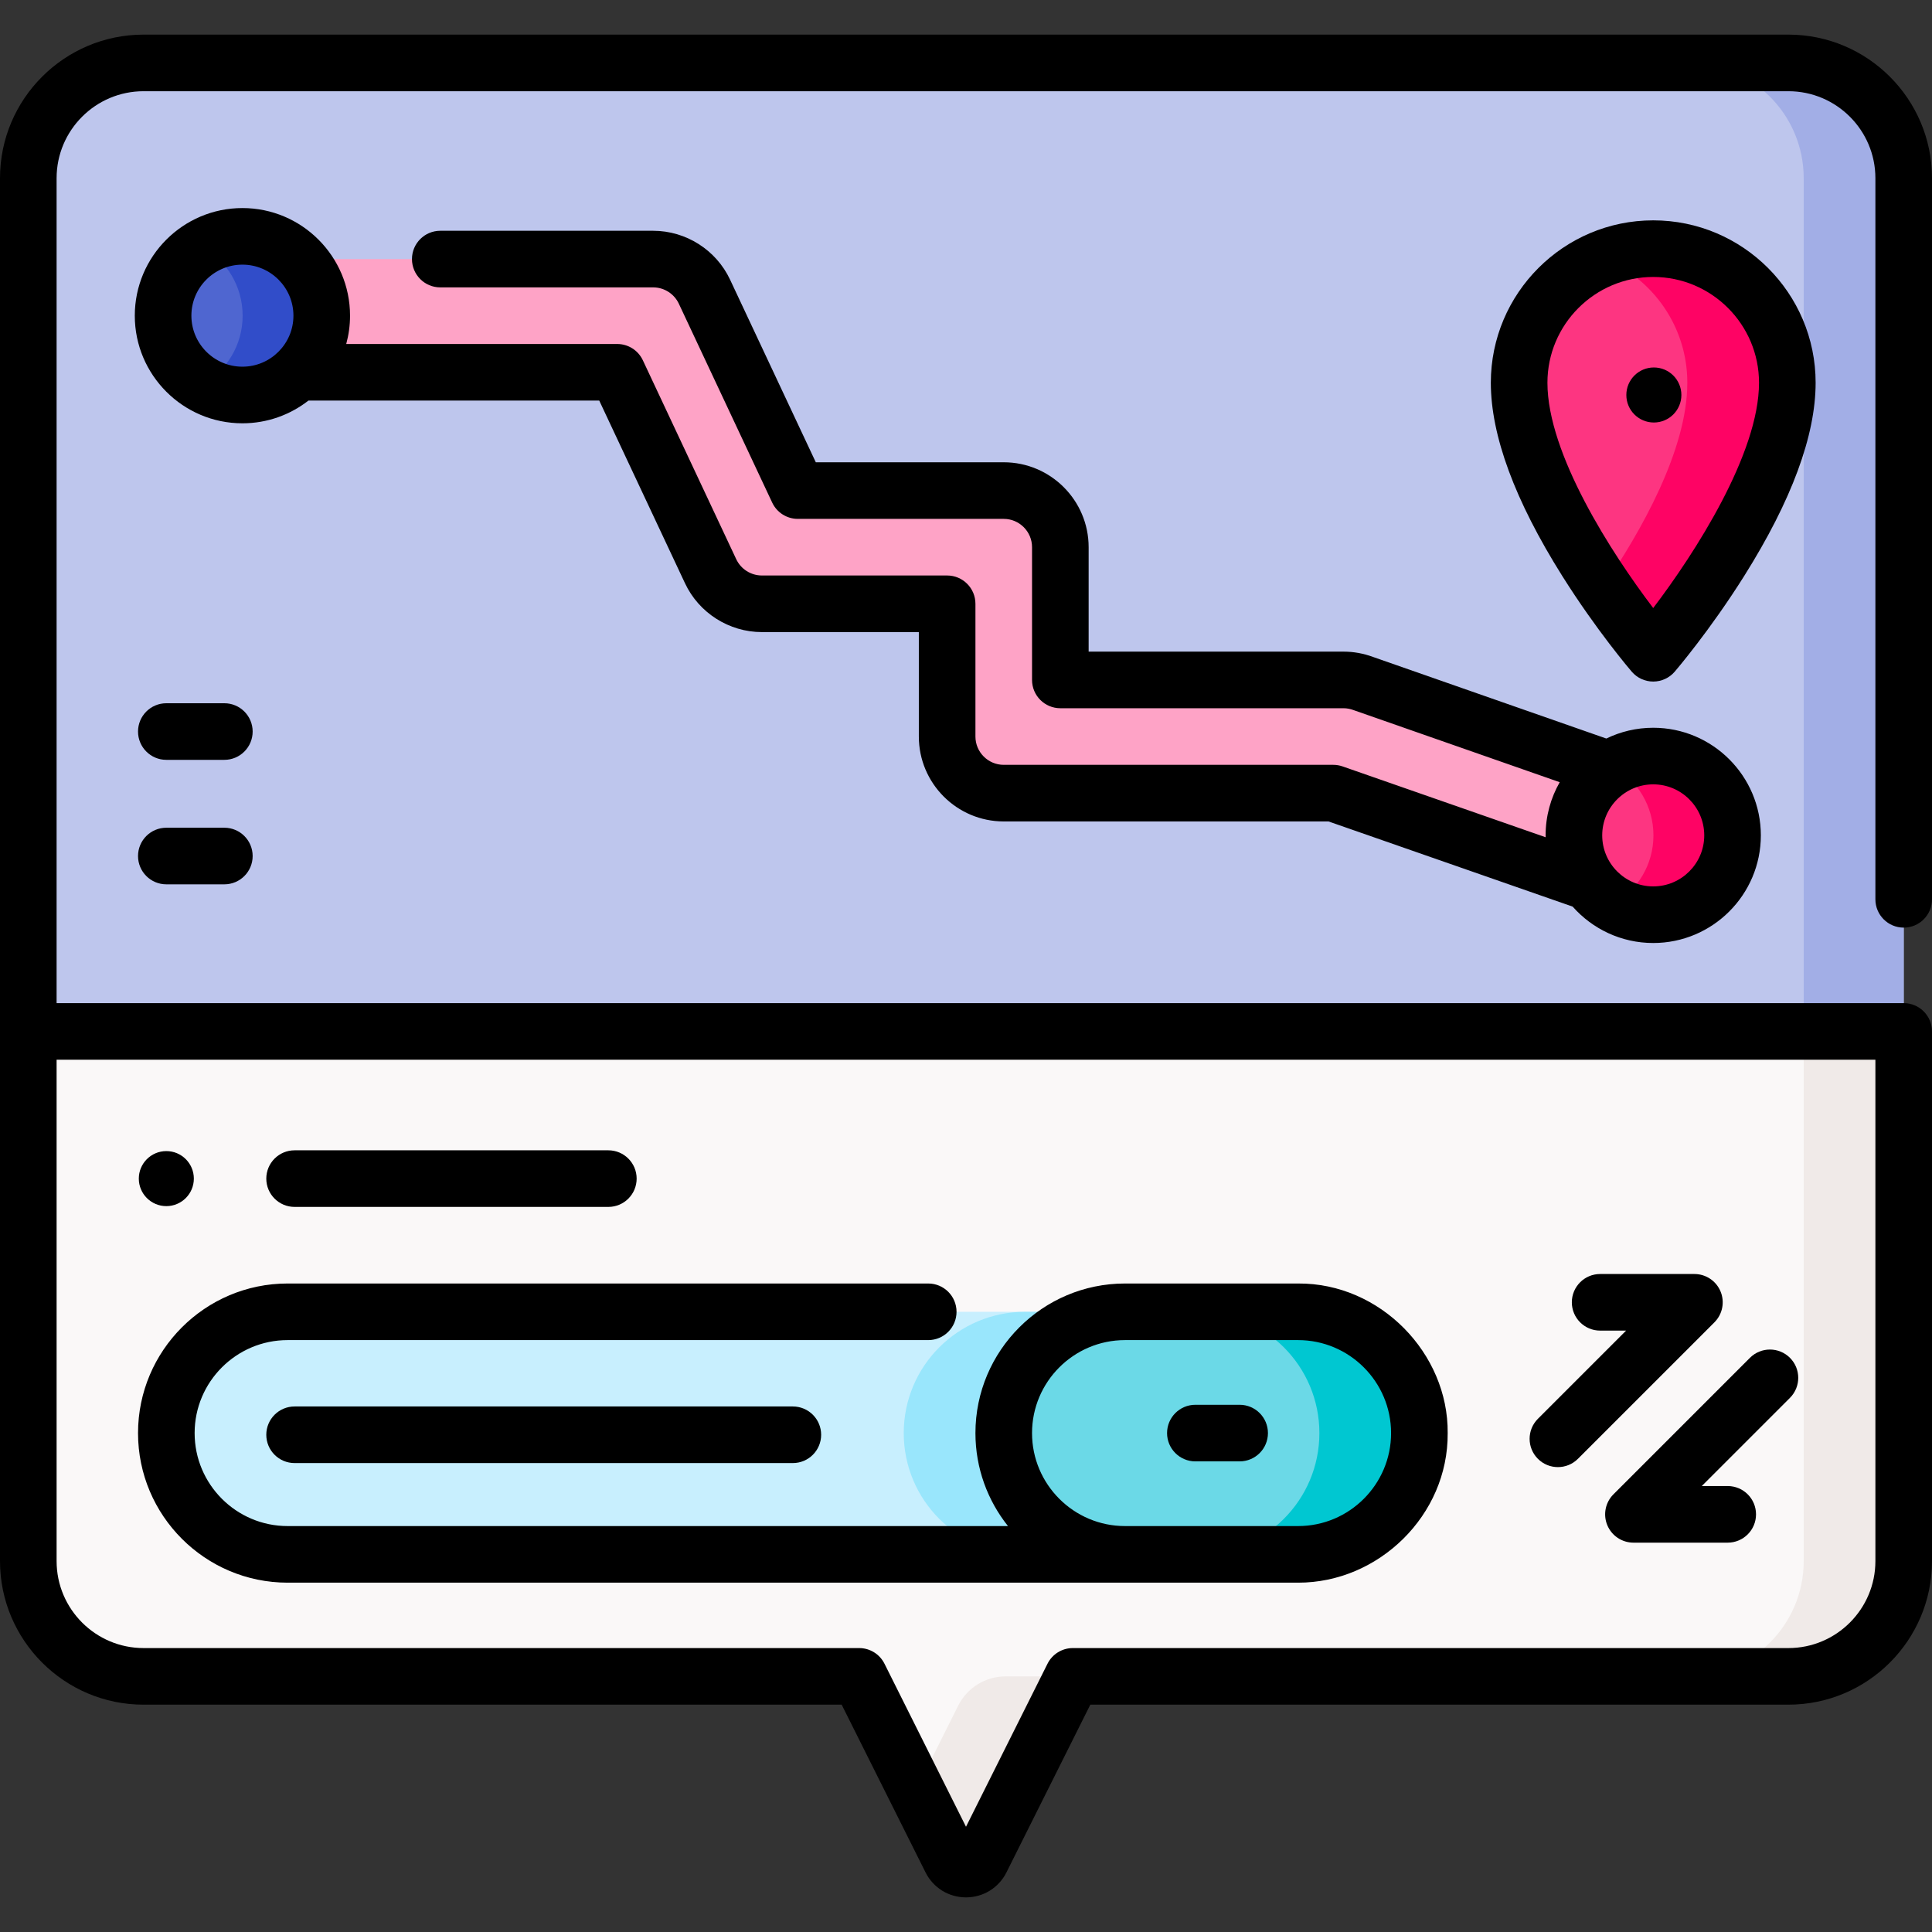 <svg id="Capa_1" enable-background="new 0 0 512 512" height="512" viewBox="0 0 512 512" width="512" xmlns="http://www.w3.org/2000/svg"><rect x="0" y="0" width="512" height="512" fill="#333333" stroke="none"/><g><g><path d="m473.952 16.674h-435.904c-16.871 0-30.548 13.677-30.548 30.548v226.116h497v-226.116c0-16.871-13.677-30.548-30.548-30.548z" fill="#bec6ed"/><path d="m473.952 16.674h-26.5c16.871 0 30.548 13.677 30.548 30.549v226.116h26.5v-226.117c0-16.871-13.677-30.548-30.548-30.548z" fill="#a2aee6"/><g><path d="m425.688 235.43-72.36-25.238h-87.328c-8.284 0-15-6.716-15-15v-35.186h-49.1c-5.815 0-11.107-3.362-13.578-8.626l-24.751-52.725h-88.307v-30h97.836c5.815 0 11.107 3.361 13.578 8.626l24.751 52.725h54.571c8.284 0 15 6.716 15 15v35.186h75.045c1.797 0 3.58.323 5.263.954l74.905 26.192z" fill="#fea3c6"/></g><path d="m504.5 273.338h-497v140.367c0 16.871 13.677 30.548 30.548 30.548h189.639l24.294 48.588c1.656 3.312 6.382 3.312 8.038 0l24.294-48.588h189.639c16.871 0 30.548-13.677 30.548-30.548z" fill="#faf8f8"/><g fill="#f0eae8"><path d="m242.75 474.38 9.231 18.462c1.656 3.312 6.382 3.312 8.038 0l24.294-48.588h-17.816c-5.322 0-10.187 3.007-12.567 7.767z"/><path d="m478 273.338v140.367c0 16.871-13.677 30.548-30.548 30.548h26.5c16.871 0 30.548-13.677 30.548-30.548v-140.367z"/></g><circle cx="64.242" cy="83.655" fill="#4f66d0" r="21.021"/><path d="m64.242 62.634c-3.821 0-7.394 1.036-10.481 2.818 6.294 3.632 10.54 10.415 10.54 18.204 0 7.788-4.246 14.572-10.54 18.204 3.088 1.782 6.66 2.818 10.481 2.818 11.61 0 21.021-9.412 21.021-21.021 0-11.612-9.411-21.023-21.021-21.023z" fill="#314dc9"/><circle cx="438.122" cy="221.383" fill="#fd3581" r="21.021"/><path d="m438.122 200.362c-3.821 0-7.394 1.036-10.481 2.818 6.294 3.632 10.54 10.415 10.54 18.204s-4.246 14.572-10.54 18.204c3.088 1.782 6.66 2.818 10.481 2.818 11.61 0 21.021-9.411 21.021-21.021.001-11.611-9.411-21.023-21.021-21.023z" fill="#fe0364"/><path d="m438.122 65.896c-19.626 0-35.537 15.91-35.537 35.537 0 30.281 35.537 71.686 35.537 71.686s35.537-41.405 35.537-71.686c0-19.627-15.91-35.537-35.537-35.537z" fill="#fd3581"/><path d="m438.122 65.896c-4.685 0-9.154.916-13.25 2.563 13.061 5.254 22.287 18.032 22.287 32.974 0 17.733-12.186 39.278-22.287 54.091 7.147 10.482 13.25 17.595 13.25 17.595s35.537-41.405 35.537-71.686c0-19.627-15.91-35.537-35.537-35.537z" fill="#fe0364"/><g><path d="m344.01 411.923h-267.791c-17.751 0-32.141-14.39-32.141-32.141 0-17.751 14.39-32.141 32.141-32.141h267.791c17.751 0 32.141 14.39 32.141 32.141 0 17.751-14.39 32.141-32.141 32.141z" fill="#c8effe"/><path d="m317.51 411.923h-45.869c-17.751 0-32.141-14.39-32.141-32.141 0-17.751 14.39-32.141 32.141-32.141h45.869c17.751 0 32.141 14.39 32.141 32.141 0 17.751-14.39 32.141-32.141 32.141z" fill="#99e6fc"/><path d="m344.01 411.923h-45.869c-17.751 0-32.141-14.39-32.141-32.141 0-17.751 14.39-32.141 32.141-32.141h45.869c17.751 0 32.141 14.39 32.141 32.141 0 17.751-14.39 32.141-32.141 32.141z" fill="#6bd9e7"/><path d="m344.01 347.642h-26.5c17.751 0 32.141 14.39 32.141 32.141 0 17.751-14.39 32.141-32.141 32.141h26.5c17.751 0 32.141-14.39 32.141-32.141 0-17.752-14.391-32.141-32.141-32.141z" fill="#00c7d1"/></g></g><g><path d="m412.862 388.8c1.919 0 3.839-.732 5.304-2.197l36.175-36.175c2.145-2.145 2.786-5.371 1.625-8.173-1.16-2.803-3.896-4.63-6.929-4.63h-24.986c-4.143 0-7.5 3.358-7.5 7.5s3.357 7.5 7.5 7.5h6.88l-23.372 23.372c-2.929 2.929-2.929 7.678 0 10.606 1.464 1.464 3.384 2.197 5.303 2.197z"/><path d="m425.95 404.187c1.16 2.803 3.896 4.63 6.929 4.63h24.986c4.143 0 7.5-3.358 7.5-7.5s-3.357-7.5-7.5-7.5h-6.88l23.372-23.372c2.929-2.929 2.929-7.678 0-10.606-2.93-2.929-7.678-2.929-10.607 0l-36.175 36.175c-2.144 2.144-2.786 5.37-1.625 8.173z"/><path d="m78.07 372.729c-4.142 0-7.5 3.358-7.5 7.5s3.358 7.5 7.5 7.5h132.044c4.142 0 7.5-3.358 7.5-7.5s-3.358-7.5-7.5-7.5z"/><path d="m328.518 372.282h-11.733c-4.143 0-7.5 3.358-7.5 7.5s3.357 7.5 7.5 7.5h11.733c4.143 0 7.5-3.358 7.5-7.5s-3.358-7.5-7.5-7.5z"/><path d="m438.122 58.396c-23.73 0-43.036 19.306-43.036 43.037 0 13.992 6.365 31.214 18.918 51.189 9.076 14.442 18.049 24.942 18.427 25.382 1.425 1.66 3.504 2.615 5.691 2.615s4.267-.956 5.691-2.615c.377-.44 9.351-10.94 18.427-25.382 12.554-19.975 18.919-37.197 18.919-51.189 0-23.731-19.306-43.037-43.037-43.037zm-.004 102.742c-11.062-14.542-28.032-40.869-28.032-59.705 0-15.459 12.577-28.037 28.036-28.037 15.46 0 28.037 12.577 28.037 28.037 0 18.798-16.977 45.149-28.041 59.705z"/><path d="m44.078 319.637c4.028 0 7.293-3.265 7.293-7.293s-3.265-7.293-7.293-7.293-7.293 3.265-7.293 7.293 3.265 7.293 7.293 7.293z"/><path d="m438.29 97.383c-4.028 0-7.293 3.265-7.293 7.293s3.265 7.293 7.293 7.293 7.293-3.265 7.293-7.293-3.265-7.293-7.293-7.293z"/><path d="m78.07 319.844h83.149c4.142 0 7.5-3.358 7.5-7.5s-3.358-7.5-7.5-7.5h-83.149c-4.142 0-7.5 3.358-7.5 7.5s3.358 7.5 7.5 7.5z"/><path d="m76.219 419.423h267.791c21.26.047 39.812-17.82 39.641-39.641.204-21.095-17.848-39.794-39.641-39.641h-45.869c-21.858 0-39.641 17.783-39.641 39.641 0 9.308 3.233 17.87 8.623 24.641h-190.904c-13.587 0-24.641-11.054-24.641-24.641s11.054-24.641 24.641-24.641h169.772c4.142 0 7.5-3.358 7.5-7.5s-3.358-7.5-7.5-7.5h-169.772c-21.858 0-39.641 17.783-39.641 39.641 0 21.859 17.783 39.641 39.641 39.641zm197.281-39.641c0-13.587 11.054-24.641 24.641-24.641h45.869c13.587 0 24.641 11.054 24.641 24.641s-11.054 24.641-24.641 24.641h-45.869c-13.587 0-24.641-11.053-24.641-24.641z"/><path d="m266 217.688h86.06l64.709 22.574c5.229 5.908 12.861 9.643 21.353 9.643 15.727 0 28.521-12.795 28.521-28.521s-12.795-28.521-28.521-28.521c-4.453 0-8.67 1.028-12.429 2.855l-61.842-21.627c-2.524-.931-5.151-1.403-7.811-1.403h-67.54v-27.68c0-12.407-10.094-22.5-22.5-22.5h-49.805l-22.726-48.418c-3.689-7.856-11.684-12.932-20.369-12.932h-56.424c-4.142 0-7.5 3.358-7.5 7.5s3.358 7.5 7.5 7.5h56.424c2.896 0 5.562 1.691 6.791 4.307l24.75 52.73c1.236 2.632 3.882 4.313 6.79 4.313h54.569c4.136 0 7.5 3.365 7.5 7.5v35.18c0 4.142 3.357 7.5 7.5 7.5h75.04c.892 0 1.782.164 2.647.487.049.018.098.036.146.053l54.509 19.062c-2.376 4.161-3.741 8.969-3.741 14.094 0 .166.01.33.013.495l-53.813-18.773c-.795-.277-1.63-.418-2.471-.418h-87.33c-4.136 0-7.5-3.364-7.5-7.5v-35.18c0-4.142-3.358-7.5-7.5-7.5h-49.1c-2.896 0-5.561-1.693-6.791-4.317l-24.75-52.72c-1.236-2.632-3.881-4.313-6.789-4.313h-71.815c.653-2.392 1.008-4.906 1.008-7.502 0-15.727-12.794-28.521-28.521-28.521s-28.521 12.794-28.521 28.521 12.794 28.521 28.521 28.521c6.589 0 12.659-2.252 17.494-6.019h77.069l22.724 48.403c3.687 7.865 11.683 12.947 20.371 12.947h41.6v27.68c0 12.406 10.093 22.5 22.5 22.5zm185.644 3.695c0 7.456-6.065 13.521-13.521 13.521-7.455 0-13.521-6.066-13.521-13.521s6.065-13.521 13.521-13.521c7.455 0 13.521 6.066 13.521 13.521zm-400.923-137.728c0-7.456 6.065-13.521 13.521-13.521s13.522 6.066 13.522 13.521-6.066 13.521-13.521 13.521-13.522-6.065-13.522-13.521z"/><path d="m59.456 219.357h-15.378c-4.142 0-7.5 3.358-7.5 7.5s3.358 7.5 7.5 7.5h15.378c4.142 0 7.5-3.358 7.5-7.5s-3.358-7.5-7.5-7.5z"/><path d="m59.456 186.367h-15.378c-4.142 0-7.5 3.358-7.5 7.5s3.358 7.5 7.5 7.5h15.378c4.142 0 7.5-3.358 7.5-7.5s-3.358-7.5-7.5-7.5z"/><path d="m504.5 245.831c4.143 0 7.5-3.358 7.5-7.5v-191.109c0-20.98-17.068-38.048-38.049-38.048h-435.903c-20.98 0-38.048 17.068-38.048 38.048v366.484c0 20.98 17.068 38.048 38.048 38.048h185.003l22.221 44.442c2.045 4.09 6.156 6.63 10.729 6.629 4.572 0 8.682-2.542 10.725-6.63l22.221-44.442h185.004c20.98 0 38.049-17.068 38.049-38.048v-140.367c0-4.142-3.357-7.5-7.5-7.5h-489.5v-218.616c0-12.709 10.339-23.048 23.048-23.048h435.903c12.709 0 23.049 10.339 23.049 23.048v191.109c0 4.142 3.357 7.5 7.5 7.5zm-7.5 35.007v132.868c0 12.709-10.34 23.048-23.049 23.048h-189.639c-2.841 0-5.437 1.605-6.708 4.146l-21.604 43.209-21.605-43.209c-1.271-2.541-3.867-4.146-6.708-4.146h-189.639c-12.709 0-23.048-10.339-23.048-23.048v-132.868z"/></g></g></svg>